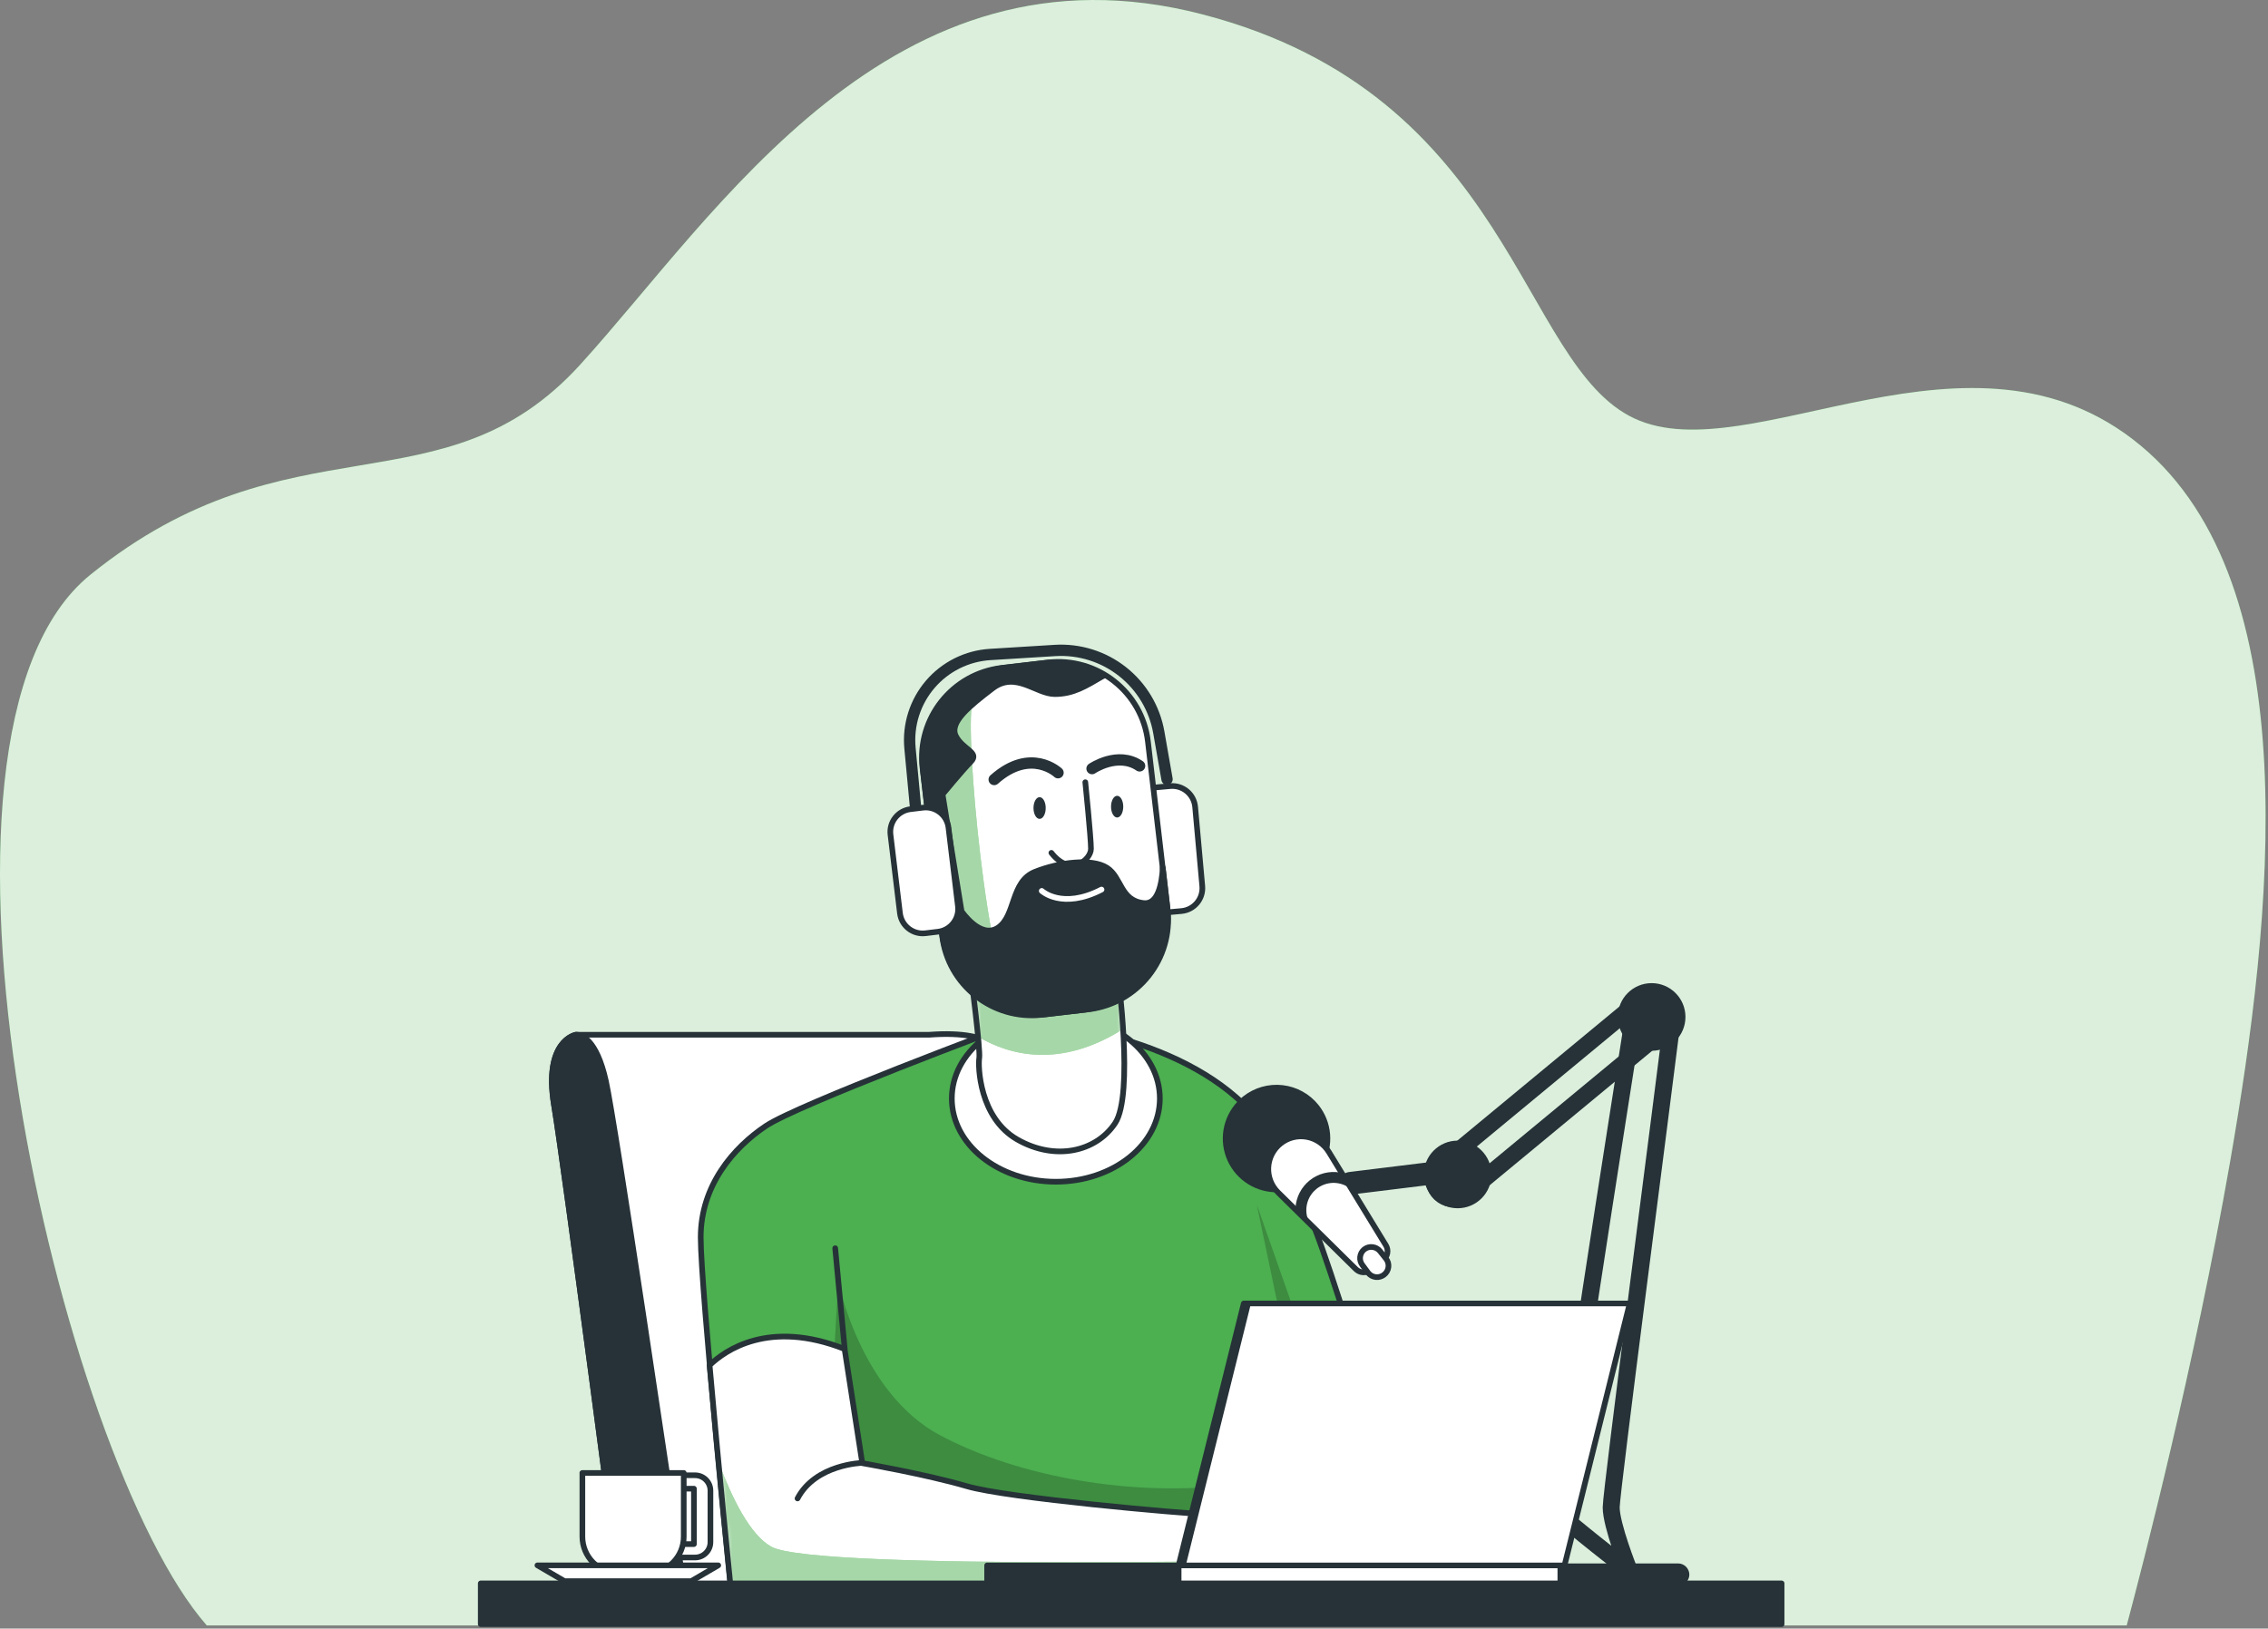 <svg width="401" height="288" viewBox="0 0 401 288" fill="none" xmlns="http://www.w3.org/2000/svg">
<rect x="0" y="0" width="401" height="288" fill="#808080" stroke="none"/>
<path d="M376.02 287.447C378.84 276.887 388.02 241.447 394.29 205.497C401.74 162.617 408.29 103.497 378.45 78.767C348.61 54.037 309.45 83.527 288.99 74.007C268.53 64.487 267.56 16.827 212.59 2.537C157.62 -11.753 126.86 37.797 102.59 64.477C78.32 91.157 51.41 73.047 15.98 101.637C-19.02 129.907 10.66 257.927 36.56 287.447H376.02Z" fill="#4CAF50"/>
<path opacity="0.8" d="M376.02 287.447C378.84 276.887 388.02 241.447 394.29 205.497C401.74 162.617 408.29 103.497 378.45 78.767C348.61 54.037 309.45 83.527 288.99 74.007C268.53 64.487 267.56 16.827 212.59 2.537C157.62 -11.753 126.86 37.797 102.59 64.477C78.32 91.157 51.41 73.047 15.98 101.637C-19.02 129.907 10.66 257.927 36.56 287.447H376.02Z" fill="white"/>
<path d="M164.25 182.992H101.81C101.81 182.992 96.05 183.992 97.97 195.482C99.89 206.972 109.5 280.482 109.5 280.482H196.44L177.44 186.992C177.44 186.992 176.74 182.032 164.25 182.992Z" fill="white" stroke="#263238" stroke-linecap="round" stroke-linejoin="round"/>
<path d="M97.971 195.482C99.891 207.012 109.501 280.482 109.501 280.482H120.891C118.321 263.082 108.781 198.622 107.121 191.152C105.461 183.682 102.751 183.032 102.021 182.982H101.831C101.831 182.982 96.051 183.952 97.971 195.482Z" fill="#263238" stroke="#263238" stroke-linecap="round" stroke-linejoin="round"/>
<path d="M177.941 181.572C177.941 181.572 141.181 195.272 135.421 199.112C129.661 202.952 123.891 209.682 123.891 218.812C123.891 227.942 129.181 280.322 129.181 280.322H251.941C251.941 280.322 236.571 226.262 231.521 214.972C228.701 208.662 225.871 201.652 221.101 196.502C214.861 189.772 205.701 185.692 196.961 183.312C193.72 182.502 190.407 182.013 187.071 181.852C184.511 181.652 180.401 180.662 177.941 181.572Z" fill="#4CAF50"/>
<mask id="mask0_41_9683" style="mask-type:luminance" maskUnits="userSpaceOnUse" x="123" y="181" width="129" height="100">
<path d="M177.941 181.572C177.941 181.572 141.181 195.272 135.421 199.112C129.661 202.952 123.891 209.682 123.891 218.812C123.891 227.942 129.181 280.322 129.181 280.322H251.941C251.941 280.322 236.571 226.262 231.521 214.972C228.701 208.662 225.871 201.652 221.101 196.502C214.861 189.772 205.701 185.692 196.961 183.312C193.72 182.502 190.407 182.013 187.071 181.852C184.511 181.652 180.401 180.662 177.941 181.572Z" fill="white"/>
</mask>
<g mask="url(#mask0_41_9683)">
<path opacity="0.2" d="M243.15 280.322C244.32 278.892 245.01 277.912 245.01 277.912L222.23 213.092C222.23 213.092 228.37 242.872 229.23 245.502C230.09 248.132 235.37 260.432 217.89 262.582C200.41 264.732 180.23 261.272 166.21 253.822C152.19 246.372 148.21 226.672 148.21 226.672L147.33 242.002L145.33 280.322H243.15Z" fill="black"/>
</g>
<path d="M177.941 181.572C177.941 181.572 141.181 195.272 135.421 199.112C129.661 202.952 123.891 209.682 123.891 218.812C123.891 227.942 129.181 280.322 129.181 280.322H251.941C251.941 280.322 236.571 226.262 231.521 214.972C228.701 208.662 225.871 201.652 221.101 196.502C214.861 189.772 205.701 185.692 196.961 183.312C193.72 182.502 190.407 182.013 187.071 181.852C184.511 181.652 180.401 180.662 177.941 181.572Z" stroke="#263238" stroke-linecap="round" stroke-linejoin="round"/>
<path d="M186.679 208.982C196.836 208.982 205.069 202.392 205.069 194.262C205.069 186.132 196.836 179.542 186.679 179.542C176.523 179.542 168.289 186.132 168.289 194.262C168.289 202.392 176.523 208.982 186.679 208.982Z" fill="white" stroke="#263238" stroke-linecap="round" stroke-linejoin="round"/>
<path d="M162.091 145.052L160.891 132.282C160.703 130.26 160.924 128.22 161.54 126.284C162.156 124.349 163.154 122.556 164.476 121.014C165.797 119.471 167.415 118.21 169.234 117.304C171.052 116.399 173.033 115.867 175.061 115.742L186.541 115.032C190.847 114.771 195.098 116.105 198.483 118.78C201.868 121.455 204.149 125.282 204.891 129.532L206.341 137.802" stroke="#263238" stroke-width="2" stroke-linecap="round" stroke-linejoin="round"/>
<path d="M206.897 139.015L204.667 139.216C202.43 139.417 200.78 141.393 200.982 143.63L202.242 157.63C202.443 159.867 204.419 161.517 206.656 161.316L208.886 161.115C211.123 160.914 212.773 158.937 212.572 156.7L211.312 142.7C211.11 140.464 209.134 138.814 206.897 139.015Z" fill="white" stroke="#263238" stroke-width="1.004" stroke-linecap="round" stroke-linejoin="round"/>
<path d="M171.699 172.682C171.699 172.682 173.379 185.682 173.139 187.102C172.899 188.522 173.139 197.672 179.859 201.512C186.579 205.352 193.799 203.682 197.159 198.632C200.519 193.582 197.639 172.202 197.639 172.202C197.639 172.202 182.749 179.652 171.699 172.682Z" fill="white"/>
<mask id="mask1_41_9683" style="mask-type:luminance" maskUnits="userSpaceOnUse" x="171" y="172" width="28" height="32">
<path d="M171.699 172.682C171.699 172.682 173.379 185.682 173.139 187.102C172.899 188.522 173.139 197.672 179.859 201.512C186.579 205.352 193.799 203.682 197.159 198.632C200.519 193.582 197.639 172.202 197.639 172.202C197.639 172.202 182.749 179.652 171.699 172.682Z" fill="white"/>
</mask>
<g mask="url(#mask1_41_9683)">
<path d="M198.579 181.982C198.239 176.662 197.639 172.202 197.639 172.202C197.639 172.202 182.749 179.652 171.699 172.682C171.699 172.682 172.519 179.022 172.929 183.332C178.389 186.572 187.359 189.072 198.579 181.982Z" fill="#4CAF50"/>
<path opacity="0.5" d="M198.579 181.982C198.239 176.662 197.639 172.202 197.639 172.202C197.639 172.202 182.749 179.652 171.699 172.682C171.699 172.682 172.519 179.022 172.929 183.332C178.389 186.572 187.359 189.072 198.579 181.982Z" fill="white"/>
</g>
<path d="M171.699 172.682C171.699 172.682 173.379 185.682 173.139 187.102C172.899 188.522 173.139 197.672 179.859 201.512C186.579 205.352 193.799 203.682 197.159 198.632C200.519 193.582 197.639 172.202 197.639 172.202C197.639 172.202 182.749 179.652 171.699 172.682Z" stroke="#263238" stroke-linecap="round" stroke-linejoin="round"/>
<path d="M185.273 117.163L177.108 118.116C168.358 119.138 162.094 127.059 163.115 135.808L166.577 165.457C167.599 174.206 175.52 180.471 184.27 179.449L192.434 178.496C201.184 177.474 207.448 169.553 206.427 160.804L202.965 131.155C201.943 122.406 194.022 116.141 185.273 117.163Z" fill="white"/>
<mask id="mask2_41_9683" style="mask-type:luminance" maskUnits="userSpaceOnUse" x="163" y="117" width="44" height="63">
<path d="M185.273 117.163L177.108 118.116C168.358 119.138 162.094 127.059 163.115 135.808L166.577 165.457C167.599 174.206 175.52 180.471 184.27 179.449L192.434 178.496C201.184 177.474 207.448 169.553 206.427 160.804L202.965 131.155C201.943 122.406 194.022 116.141 185.273 117.163Z" fill="white"/>
</mask>
<g mask="url(#mask2_41_9683)">
<path d="M179.89 179.431C174.38 173.151 170.62 129.311 171.89 124.591C172.8 121.251 180.25 118.541 184.72 117.191L176.52 118.191C172.484 118.665 168.801 120.722 166.281 123.91C163.761 127.097 162.609 131.155 163.08 135.191L166.69 166.081C167.094 169.457 168.611 172.602 171.001 175.019C173.392 177.436 176.519 178.989 179.89 179.431Z" fill="#4CAF50"/>
<path opacity="0.5" d="M179.89 179.431C174.38 173.151 170.62 129.311 171.89 124.591C172.8 121.251 180.25 118.541 184.72 117.191L176.52 118.191C172.484 118.665 168.801 120.722 166.281 123.91C163.761 127.097 162.609 131.155 163.08 135.191L166.69 166.081C167.094 169.457 168.611 172.602 171.001 175.019C173.392 177.436 176.519 178.989 179.89 179.431Z" fill="white"/>
</g>
<path d="M185.273 117.163L177.108 118.116C168.358 119.138 162.094 127.059 163.115 135.808L166.577 165.457C167.599 174.206 175.52 180.471 184.27 179.449L192.434 178.496C201.184 177.474 207.448 169.553 206.427 160.804L202.965 131.155C201.943 122.406 194.022 116.141 185.273 117.163Z" stroke="#263238" stroke-linecap="round" stroke-linejoin="round"/>
<path d="M206.37 160.173L205.59 153.433C205.42 156.363 204.71 159.983 202.21 159.703C198.04 159.243 198.36 155.143 195.72 153.453C193.08 151.763 187.31 152.453 182.99 154.173C178.67 155.893 179.62 161.863 176.5 164.023C173.38 166.183 170.01 161.143 170.01 161.143L166.65 140.483C166.65 140.483 170.01 136.393 171.65 134.713C173.29 133.033 170.2 132.553 169 130.153C167.8 127.753 171.41 124.863 175.49 121.743C179.57 118.623 183.18 122.743 186.49 122.743C189.8 122.743 192.02 121.303 194.9 119.623L195.06 119.553C191.917 117.638 188.224 116.832 184.57 117.263L177.65 118.073C173.305 118.603 169.347 120.833 166.641 124.273C163.935 127.713 162.702 132.085 163.21 136.433L166.52 164.823C167.029 169.187 169.249 173.171 172.694 175.899C176.138 178.627 180.525 179.877 184.89 179.373L191.81 178.563C193.974 178.313 196.068 177.639 197.972 176.58C199.875 175.52 201.551 174.095 202.904 172.387C204.256 170.679 205.258 168.721 205.853 166.625C206.448 164.529 206.623 162.336 206.37 160.173Z" fill="#263238" stroke="#263238" stroke-linecap="round" stroke-linejoin="round"/>
<path d="M184.189 157.552C184.189 157.552 187.789 160.912 194.759 157.312" stroke="white" stroke-linecap="round" stroke-linejoin="round"/>
<path d="M191.891 138.332C191.891 138.332 192.891 148.182 192.891 150.102C192.891 152.022 189.281 155.152 185.891 150.822" stroke="#263238" stroke-linecap="round" stroke-linejoin="round"/>
<path d="M187.069 136.652C187.069 136.652 182.269 132.082 175.779 137.852" stroke="#263238" stroke-width="2" stroke-linecap="round" stroke-linejoin="round"/>
<path d="M193.08 135.922C193.08 135.922 197.64 132.802 201.49 135.442" stroke="#263238" stroke-width="2" stroke-linecap="round" stroke-linejoin="round"/>
<path d="M184.89 142.892C184.89 143.952 184.41 144.812 183.81 144.812C183.21 144.812 182.73 143.952 182.73 142.892C182.73 141.832 183.21 140.972 183.81 140.972C184.41 140.972 184.89 141.832 184.89 142.892Z" fill="#263238"/>
<path d="M197.519 144.572C198.116 144.572 198.599 143.713 198.599 142.652C198.599 141.592 198.116 140.732 197.519 140.732C196.923 140.732 196.439 141.592 196.439 142.652C196.439 143.713 196.923 144.572 197.519 144.572Z" fill="#263238"/>
<path d="M163.196 142.829L160.982 143.096C158.761 143.363 157.178 145.38 157.445 147.601L159.12 161.5C159.388 163.721 161.405 165.304 163.625 165.037L165.839 164.77C168.06 164.503 169.643 162.486 169.376 160.265L167.701 146.365C167.434 144.145 165.417 142.561 163.196 142.829Z" fill="white" stroke="#263238" stroke-linecap="round" stroke-linejoin="round"/>
<path d="M232.721 269.032C226.721 267.592 218.551 268.032 213.721 267.832C208.891 267.632 178.161 264.942 170.961 262.832C163.761 260.722 152.461 258.752 152.461 258.752L149.331 238.562C135.941 233.282 128.181 238.812 125.461 241.432C127.011 259.202 129.151 280.372 129.151 280.372H237.101L240.171 280.132C240.171 280.132 238.731 270.432 232.721 269.032Z" fill="white"/>
<mask id="mask3_41_9683" style="mask-type:luminance" maskUnits="userSpaceOnUse" x="125" y="236" width="116" height="45">
<path d="M232.721 269.032C226.721 267.592 218.551 268.032 213.721 267.832C208.891 267.632 178.161 264.942 170.961 262.832C163.761 260.722 152.461 258.752 152.461 258.752L149.331 238.562C135.941 233.282 128.181 238.812 125.461 241.432C127.011 259.202 129.151 280.372 129.151 280.372H237.101L240.171 280.132C240.171 280.132 238.731 270.432 232.721 269.032Z" fill="white"/>
</mask>
<g mask="url(#mask3_41_9683)">
<path d="M136.391 273.533C132.551 271.403 129.391 264.813 127.051 258.603C128.181 270.493 129.171 280.323 129.171 280.323H230.891C234.501 277.633 236.651 275.723 236.651 275.723C236.651 275.723 144.281 277.913 136.391 273.533Z" fill="#4CAF50"/>
<path opacity="0.5" d="M136.391 273.533C132.551 271.403 129.391 264.813 127.051 258.603C128.181 270.493 129.171 280.323 129.171 280.323H230.891C234.501 277.633 236.651 275.723 236.651 275.723C236.651 275.723 144.281 277.913 136.391 273.533Z" fill="white"/>
</g>
<path d="M232.721 269.032C226.721 267.592 218.551 268.032 213.721 267.832C208.891 267.632 178.161 264.942 170.961 262.832C163.761 260.722 152.461 258.752 152.461 258.752L149.331 238.562C135.941 233.282 128.181 238.812 125.461 241.432C127.011 259.202 129.151 280.372 129.151 280.372H237.101L240.171 280.132C240.171 280.132 238.731 270.432 232.721 269.032Z" stroke="#263238" stroke-linecap="round" stroke-linejoin="round"/>
<path d="M152.48 258.702C152.48 258.702 144.2 258.902 141.01 264.992" stroke="#263238" stroke-linecap="round" stroke-linejoin="round"/>
<path d="M149.35 238.512L147.67 220.742" stroke="#263238" stroke-linecap="round" stroke-linejoin="round"/>
<path d="M122.891 275.433H117.391C116.948 275.433 116.523 275.257 116.21 274.943C115.897 274.63 115.721 274.205 115.721 273.763V262.563C115.721 262.12 115.897 261.695 116.21 261.382C116.523 261.069 116.948 260.893 117.391 260.893H122.891C123.612 260.893 124.304 261.179 124.814 261.689C125.324 262.199 125.611 262.891 125.611 263.613V272.713C125.611 273.434 125.324 274.126 124.814 274.636C124.304 275.146 123.612 275.433 122.891 275.433ZM118.691 273.063H122.691V263.263H118.691V273.063Z" fill="white" stroke="#263238" stroke-linecap="round" stroke-linejoin="round"/>
<path d="M102.961 260.482H120.891V271.752C120.891 273.466 120.21 275.109 118.999 276.32C117.787 277.532 116.144 278.212 114.431 278.212H109.431C108.583 278.212 107.743 278.045 106.959 277.721C106.175 277.396 105.463 276.92 104.863 276.32C104.263 275.72 103.787 275.008 103.463 274.225C103.138 273.441 102.971 272.601 102.971 271.752V260.482H102.961Z" fill="white" stroke="#263238" stroke-linecap="round" stroke-linejoin="round"/>
<path d="M122.201 279.622H99.822L95.022 276.822H126.991L122.201 279.622Z" fill="white" stroke="#263238" stroke-linecap="round" stroke-linejoin="round"/>
<path d="M238.762 209.252L259.582 206.692" stroke="#263238" stroke-width="4" stroke-linecap="round" stroke-linejoin="round"/>
<path d="M257.02 211.972C256.316 211.988 255.624 211.781 255.044 211.382C254.463 210.982 254.023 210.41 253.785 209.747C253.547 209.083 253.524 208.362 253.719 207.684C253.914 207.007 254.317 206.408 254.87 205.972L290.09 176.832C290.777 176.264 291.662 175.991 292.55 176.074C293.438 176.158 294.257 176.591 294.825 177.277C295.394 177.964 295.667 178.849 295.584 179.737C295.5 180.625 295.067 181.444 294.38 182.012L259.16 211.152C258.566 211.669 257.808 211.959 257.02 211.972Z" stroke="#263238" stroke-width="3" stroke-linecap="round" stroke-linejoin="round"/>
<path d="M292.561 175.632C291.722 175.59 290.897 175.86 290.245 176.39C289.593 176.92 289.161 177.672 289.031 178.502C286.661 193.782 275.031 266.712 275.911 267.852C276.791 268.992 288.071 277.772 288.071 277.772C288.071 277.772 284.871 269.772 284.871 266.572C284.871 263.772 293.801 195.442 295.781 179.442C295.838 178.977 295.798 178.506 295.664 178.057C295.53 177.608 295.305 177.192 295.003 176.834C294.7 176.476 294.327 176.185 293.907 175.978C293.487 175.771 293.029 175.654 292.561 175.632Z" stroke="#263238" stroke-width="3" stroke-linecap="round" stroke-linejoin="round"/>
<path d="M232.731 195.722C233.844 197.115 234.519 198.807 234.669 200.583C234.819 202.359 234.439 204.14 233.575 205.7C232.712 207.26 231.405 208.528 229.82 209.344C228.235 210.16 226.443 210.487 224.672 210.283C222.901 210.079 221.231 209.354 219.872 208.199C218.514 207.045 217.529 205.513 217.043 203.798C216.556 202.083 216.59 200.262 217.14 198.566C217.69 196.87 218.731 195.376 220.131 194.272C221.998 192.802 224.37 192.129 226.73 192.401C229.091 192.672 231.248 193.866 232.731 195.722Z" fill="#263238" stroke="#263238" stroke-linecap="round" stroke-linejoin="round"/>
<path d="M244.581 222.822L242.361 224.582C241.98 224.881 241.503 225.032 241.019 225.006C240.536 224.98 240.078 224.78 239.731 224.442L225.961 210.862C225.379 210.286 224.925 209.594 224.63 208.83C224.336 208.066 224.206 207.249 224.251 206.431C224.295 205.614 224.512 204.815 224.888 204.088C225.264 203.361 225.79 202.721 226.431 202.212C227.072 201.703 227.815 201.335 228.609 201.135C229.404 200.934 230.232 200.905 231.038 201.049C231.845 201.192 232.612 201.506 233.288 201.969C233.964 202.431 234.534 203.032 234.961 203.732L245.041 220.232C245.29 220.646 245.381 221.137 245.296 221.613C245.212 222.089 244.957 222.519 244.581 222.822Z" fill="white" stroke="#263238" stroke-linecap="round" stroke-linejoin="round"/>
<path d="M236.961 207.362C236.02 207.195 235.055 207.229 234.13 207.463C233.204 207.697 232.338 208.125 231.59 208.719C230.842 209.313 230.229 210.059 229.791 210.908C229.354 211.756 229.101 212.688 229.051 213.642C229.046 213.728 229.046 213.815 229.051 213.902L231.641 216.462C231.17 215.667 230.938 214.754 230.971 213.832C231.005 212.909 231.302 212.015 231.829 211.256C232.356 210.498 233.089 209.907 233.942 209.553C234.795 209.2 235.732 209.098 236.641 209.262C237.578 209.429 238.445 209.871 239.131 210.532L237.231 207.422C237.14 207.407 237.049 207.387 236.961 207.362Z" fill="#263238"/>
<path d="M244.702 225.433C244.288 225.757 243.763 225.905 243.241 225.845C242.719 225.785 242.242 225.522 241.912 225.113L240.892 223.733C240.568 223.319 240.42 222.794 240.48 222.272C240.54 221.75 240.803 221.272 241.212 220.943C241.626 220.619 242.15 220.471 242.672 220.531C243.195 220.59 243.672 220.853 244.002 221.263L245.062 222.593C245.228 222.801 245.35 223.041 245.422 223.298C245.494 223.555 245.514 223.824 245.48 224.089C245.447 224.353 245.361 224.608 245.227 224.839C245.093 225.07 244.915 225.272 244.702 225.433Z" fill="white" stroke="#263238" stroke-linecap="round" stroke-linejoin="round"/>
<path d="M296.74 280.432H263.82C263.298 280.433 262.797 280.229 262.423 279.864C262.05 279.5 261.833 279.004 261.82 278.482C261.82 277.952 262.031 277.443 262.406 277.068C262.781 276.693 263.29 276.482 263.82 276.482H296.74C297.262 276.495 297.758 276.712 298.122 277.086C298.487 277.459 298.69 277.961 298.69 278.482C298.678 278.996 298.468 279.484 298.105 279.847C297.742 280.21 297.254 280.42 296.74 280.432Z" fill="#263238"/>
<path d="M257.722 213.672C261.025 213.672 263.702 210.995 263.702 207.692C263.702 204.389 261.025 201.712 257.722 201.712C254.42 201.712 251.742 204.389 251.742 207.692C251.742 210.995 254.42 213.672 257.722 213.672Z" fill="#263238"/>
<path d="M292.021 185.822C295.324 185.822 298.001 183.145 298.001 179.842C298.001 176.54 295.324 173.862 292.021 173.862C288.718 173.862 286.041 176.54 286.041 179.842C286.041 183.145 288.718 185.822 292.021 185.822Z" fill="#263238"/>
<path d="M287.401 230.513H219.911L208.391 276.833H275.871L287.401 230.513Z" fill="#263238" stroke="#263238" stroke-linecap="round" stroke-linejoin="round"/>
<path d="M275.171 276.833H174.531V280.123H275.171V276.833Z" fill="#263238" stroke="#263238" stroke-linecap="round" stroke-linejoin="round"/>
<path d="M275.881 276.833H208.391V280.123H275.881V276.833Z" fill="white" stroke="#263238" stroke-linecap="round" stroke-linejoin="round"/>
<path d="M288.141 230.513H220.661L209.141 276.833H276.621L288.141 230.513Z" fill="white" stroke="#263238" stroke-linecap="round" stroke-linejoin="round"/>
<path d="M315 280.013H85V287.213H315V280.013Z" fill="#263238" stroke="#263238" stroke-linecap="round" stroke-linejoin="round"/>
</svg>
